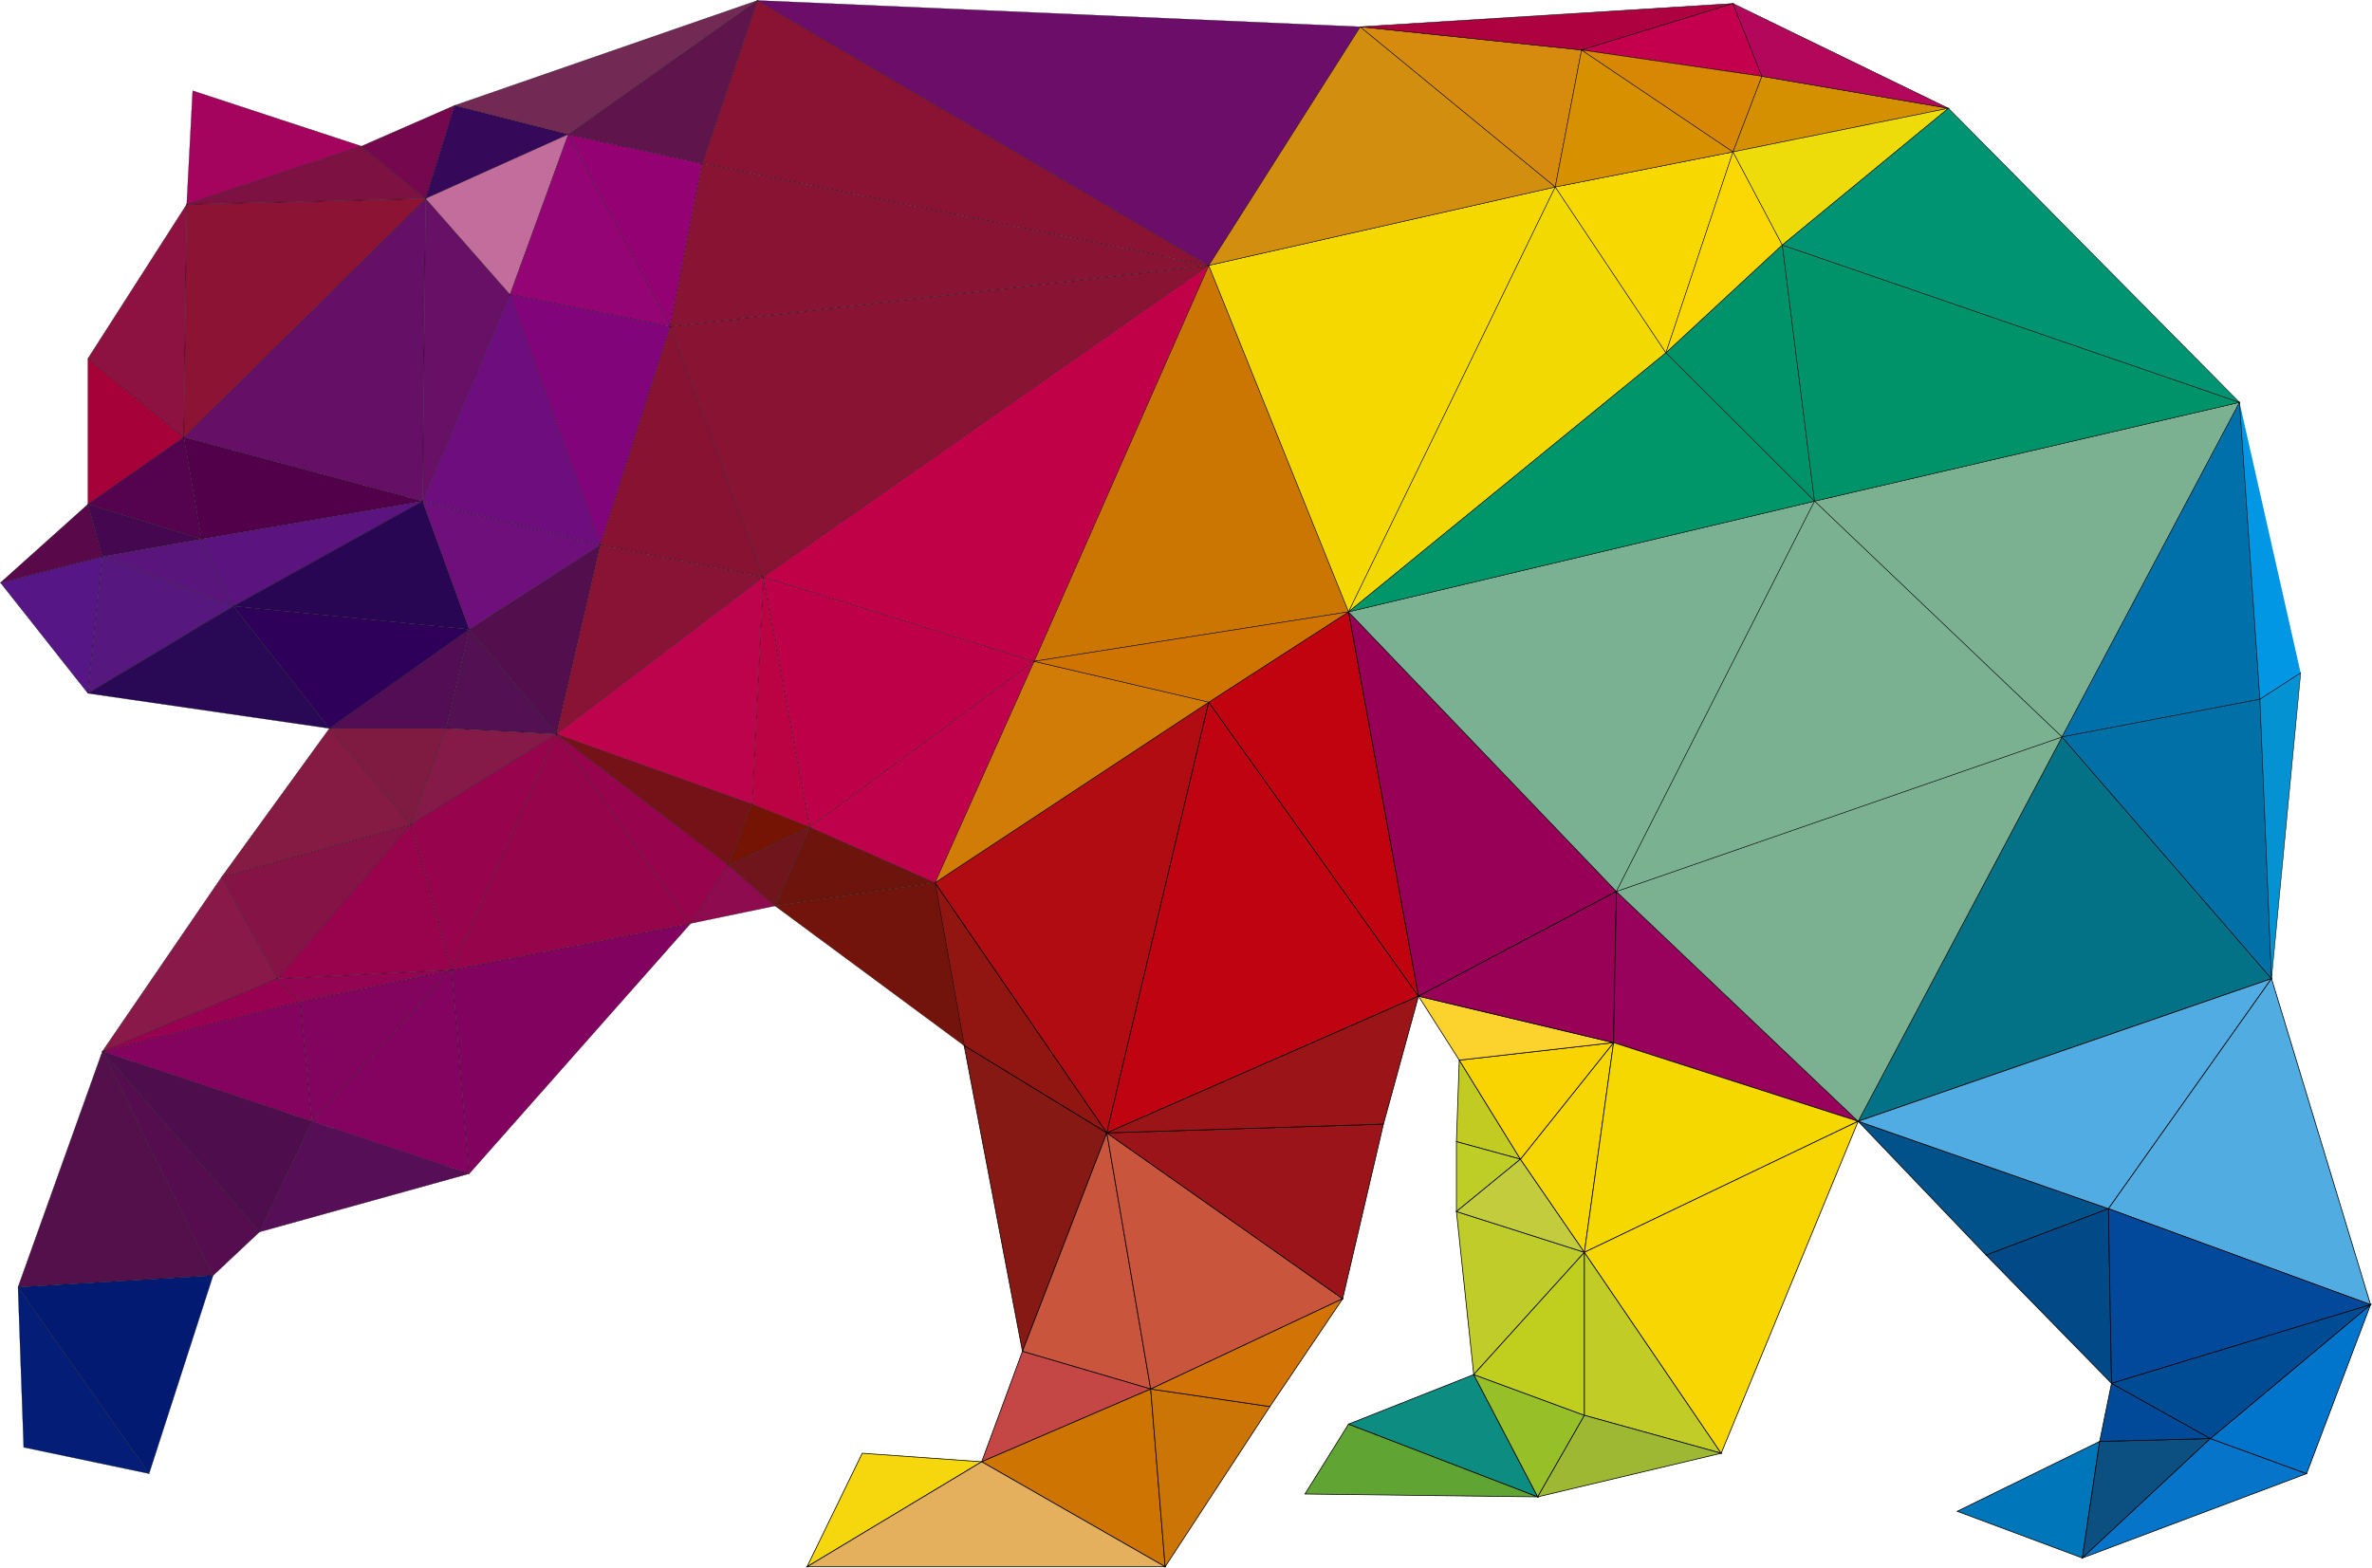 <?xml version="1.0" encoding="utf-8"?>
<!-- Generator: Adobe Illustrator 24.1.0, SVG Export Plug-In . SVG Version: 6.00 Build 0)  -->
<svg version="1.1" baseProfile="tiny" id="图层_1"
	 xmlns="http://www.w3.org/2000/svg" xmlns:xlink="http://www.w3.org/1999/xlink" x="0px" y="0px" viewBox="0 0 1000.8 661.6"
	 xml:space="preserve">
<g>
	<g>
		<polygon fill="#911611" stroke="#000000" stroke-width="0.3" stroke-miterlimit="10" points="394.5,372.5 406.8,441.3 467,478.1 
					"/>
		<polygon fill="#861914" stroke="#000000" stroke-width="0.3" stroke-miterlimit="10" points="406.8,441.3 431.4,570.3 467,478.1 
					"/>
		<polygon fill="#C9553C" stroke="#000000" stroke-width="0.3" stroke-miterlimit="10" points="467,478.1 431.4,570.3 485.5,586.2 
					"/>
		<polygon fill="#C44745" stroke="#000000" stroke-width="0.3" stroke-miterlimit="10" points="431.4,570.3 414.2,616.9 
			485.5,586.2 		"/>
		<polygon fill="#CE7402" stroke="#000000" stroke-width="0.3" stroke-miterlimit="10" points="485.5,586.2 414.2,616.9 
			491.6,661.2 		"/>
		<polygon fill="#B10C12" stroke="#000000" stroke-width="0.3" stroke-miterlimit="10" points="394.5,372.5 467,478.1 510,296.3 		
			"/>
		<polygon fill="#CB7506" stroke="#000000" stroke-width="0.3" stroke-miterlimit="10" points="485.5,586.2 491.6,661.2 
			535.8,593.6 		"/>
		<polygon fill="#C9553C" stroke="#000000" stroke-width="0.3" stroke-miterlimit="10" points="467,478.1 485.5,586.2 566.5,548.1 
					"/>
		<polygon fill="#D27305" stroke="#000000" stroke-width="0.3" stroke-miterlimit="10" points="485.5,586.2 535.8,593.6 
			566.5,548.1 		"/>
		<polygon fill="#F6D70D" stroke="#000000" stroke-width="0.3" stroke-miterlimit="10" points="363.8,613.3 340.5,661.2 
			414.2,616.9 		"/>
		<polygon fill="#E4B05D" stroke="#000000" stroke-width="0.3" stroke-miterlimit="10" points="414.2,616.9 340.5,661.2 
			491.6,661.2 		"/>
		<polygon fill="#9B141A" stroke="#000000" stroke-width="0.3" stroke-miterlimit="10" points="467,478.1 566.5,548.1 583.7,474.4 
					"/>
		<polygon fill="#BF0311" stroke="#000000" stroke-width="0.3" stroke-miterlimit="10" points="510,296.3 467,478.1 598.5,420.4 		
			"/>
		<polygon fill="#9B1418" stroke="#000000" stroke-width="0.3" stroke-miterlimit="10" points="467,478.1 583.7,474.4 598.5,420.4 
					"/>
		<polygon fill="#C1030F" stroke="#000000" stroke-width="0.3" stroke-miterlimit="10" points="569,258.2 510,296.3 598.5,420.4 		
			"/>
		<polygon fill="#C2CB22" stroke="#000000" stroke-width="0.3" stroke-miterlimit="10" points="615.7,447.4 614.5,481.8 
			641.5,489.2 		"/>
		<polygon fill="#BECE26" stroke="#000000" stroke-width="0.3" stroke-miterlimit="10" points="614.5,481.8 614.5,511.3 
			641.5,489.2 		"/>
		<polygon fill="#60A433" stroke="#000000" stroke-width="0.3" stroke-miterlimit="10" points="569,601 550.6,630.5 648.8,631.7 		
			"/>
		<polygon fill="#0D8C81" stroke="#000000" stroke-width="0.3" stroke-miterlimit="10" points="621.8,580.1 569,601 648.8,631.7 		
			"/>
		<polygon fill="#C0CC2A" stroke="#000000" stroke-width="0.3" stroke-miterlimit="10" points="614.5,511.3 621.8,580.1 
			668.5,528.5 		"/>
		<polygon fill="#C3CC3D" stroke="#000000" stroke-width="0.3" stroke-miterlimit="10" points="641.5,489.2 614.5,511.3 
			668.5,528.5 		"/>
		<polygon fill="#97BF28" stroke="#000000" stroke-width="0.3" stroke-miterlimit="10" points="621.8,580.1 648.8,631.7 
			668.5,597.3 		"/>
		<polygon fill="#C0CF1E" stroke="#000000" stroke-width="0.3" stroke-miterlimit="10" points="668.5,528.5 621.8,580.1 
			668.5,597.3 		"/>
		<polygon fill="#F6D703" stroke="#000000" stroke-width="0.3" stroke-miterlimit="10" points="641.5,489.2 668.5,528.5 680.8,440 
					"/>
		<polygon fill="#F9D400" stroke="#000000" stroke-width="0.3" stroke-miterlimit="10" points="615.7,447.4 641.5,489.2 680.8,440 
					"/>
		<polygon fill="#FCD32D" stroke="#000000" stroke-width="0.3" stroke-miterlimit="10" points="598.5,420.4 615.7,447.4 680.8,440 
					"/>
		<polygon fill="#970056" stroke="#000000" stroke-width="0.3" stroke-miterlimit="10" points="569,258.2 598.5,420.4 682,376.2 		
			"/>
		<polygon fill="#990156" stroke="#000000" stroke-width="0.3" stroke-miterlimit="10" points="598.5,420.4 680.8,440 682,376.2 		
			"/>
		<polygon fill="#C1CC26" stroke="#000000" stroke-width="0.3" stroke-miterlimit="10" points="668.5,528.5 668.5,597.3 
			726.2,613.3 		"/>
		<polygon fill="#9EB833" stroke="#000000" stroke-width="0.3" stroke-miterlimit="10" points="668.5,597.3 648.8,631.7 
			726.2,613.3 		"/>
		<polygon fill="#98025C" stroke="#000000" stroke-width="0.3" stroke-miterlimit="10" points="682,376.2 680.8,440 784,473.2 		"/>
		<polygon fill="#F5D800" stroke="#000000" stroke-width="0.3" stroke-miterlimit="10" points="680.8,440 668.5,528.5 784,473.2 		
			"/>
		<polygon fill="#F8D602" stroke="#000000" stroke-width="0.3" stroke-miterlimit="10" points="668.5,528.5 726.2,613.3 784,473.2 
					"/>
		<polygon fill="#0076BA" stroke="#000000" stroke-width="0.3" stroke-miterlimit="10" points="825.8,637.8 878.6,657.5 
			885.9,608.3 		"/>
		<polygon fill="#01528A" stroke="#000000" stroke-width="0.3" stroke-miterlimit="10" points="784,473.2 838,529.7 889.6,510.1 		
			"/>
		<polygon fill="#024987" stroke="#000000" stroke-width="0.3" stroke-miterlimit="10" points="889.6,510.1 838,529.7 890.9,583.8 
					"/>
		<polygon fill="#0C5081" stroke="#000000" stroke-width="0.3" stroke-miterlimit="10" points="885.9,608.3 878.6,657.5 
			932.6,607.1 		"/>
		<polygon fill="#014A99" stroke="#000000" stroke-width="0.3" stroke-miterlimit="10" points="890.9,583.8 885.9,608.3 
			932.6,607.1 		"/>
		<polygon fill="#037286" stroke="#000000" stroke-width="0.3" stroke-miterlimit="10" points="870,311 784,473.2 958.4,413 		"/>
		<polygon fill="#51ACE3" stroke="#000000" stroke-width="0.3" stroke-miterlimit="10" points="784,473.2 889.6,510.1 958.4,413 		
			"/>
		<polygon fill="#0674C9" stroke="#000000" stroke-width="0.3" stroke-miterlimit="10" points="932.6,607.1 878.6,657.5 
			973.2,621.9 		"/>
		<polygon fill="#51ACE1" stroke="#000000" stroke-width="0.3" stroke-miterlimit="10" points="958.4,413 889.6,510.1 1000.2,550.6 
					"/>
		<polygon fill="#0175CC" stroke="#000000" stroke-width="0.3" stroke-miterlimit="10" points="932.6,607.1 973.2,621.9 
			1000.2,550.6 		"/>
		<polygon fill="#02499B" stroke="#000000" stroke-width="0.3" stroke-miterlimit="10" points="889.6,510.1 890.9,583.8 
			1000.2,550.6 		"/>
		<polygon fill="#004C94" stroke="#000000" stroke-width="0.3" stroke-miterlimit="10" points="890.9,583.8 932.6,607.1 
			1000.2,550.6 		"/>
	</g>
	<g>
		<polygon fill="#D17C07" stroke="#000000" stroke-width="0.2" stroke-miterlimit="10" points="436.3,279.1 394.5,372.5 510,296.3 
					"/>
		<polygon fill="#CB7602" stroke="#000000" stroke-width="0.2" stroke-miterlimit="10" points="510,112 436.3,279.1 569,258.2 		"/>
		<polygon fill="#CF7401" stroke="#000000" stroke-width="0.2" stroke-miterlimit="10" points="436.3,279.1 510,296.3 569,258.2 		
			"/>
		<polygon fill="#F5D800" stroke="#000000" stroke-width="0.2" stroke-miterlimit="10" points="510,112 569,258.2 656.2,78.9 		"/>
		<polygon fill="#D28E0F" stroke="#000000" stroke-width="0.2" stroke-miterlimit="10" points="573.9,11.3 510,112 656.2,78.9 		"/>
		<polygon fill="#D68B0E" stroke="#000000" stroke-width="0.2" stroke-miterlimit="10" points="573.9,11.3 656.2,78.9 667.3,21.1 		
			"/>
		<polygon fill="#F2D902" stroke="#000000" stroke-width="0.2" stroke-miterlimit="10" points="656.2,78.9 569,258.2 702.9,148.9 		
			"/>
		<polygon fill="#AE0140" stroke="#000000" stroke-width="0.2" stroke-miterlimit="10" points="573.9,11.3 667.3,21.1 731.2,1.5 		
			"/>
		<polygon fill="#F7D801" stroke="#000000" stroke-width="0.2" stroke-miterlimit="10" points="656.2,78.9 702.9,148.9 731.2,64.1 
					"/>
		<polygon fill="#D79000" stroke="#000000" stroke-width="0.2" stroke-miterlimit="10" points="667.3,21.1 656.2,78.9 731.2,64.1 		
			"/>
		<polygon fill="#C4004E" stroke="#000000" stroke-width="0.2" stroke-miterlimit="10" points="731.2,1.5 667.3,21.1 743.4,32.2 		
			"/>
		<polygon fill="#D88704" stroke="#000000" stroke-width="0.2" stroke-miterlimit="10" points="667.3,21.1 731.2,64.1 743.4,32.2 		
			"/>
		<polygon fill="#FBD804" stroke="#000000" stroke-width="0.2" stroke-miterlimit="10" points="731.2,64.1 702.9,148.9 752,103.4 		
			"/>
		<polygon fill="#009369" stroke="#000000" stroke-width="0.2" stroke-miterlimit="10" points="752,103.4 702.9,148.9 765.6,211.5 
					"/>
		<polygon fill="#7AB192" stroke="#000000" stroke-width="0.2" stroke-miterlimit="10" points="569,258.2 682,376.2 765.6,211.5 		
			"/>
		<polygon fill="#009669" stroke="#000000" stroke-width="0.2" stroke-miterlimit="10" points="702.9,148.9 569,258.2 765.6,211.5 
					"/>
		<polygon fill="#D49001" stroke="#000000" stroke-width="0.2" stroke-miterlimit="10" points="743.4,32.2 731.2,64.1 822.1,45.7 		
			"/>
		<polygon fill="#EDDC0A" stroke="#000000" stroke-width="0.2" stroke-miterlimit="10" points="731.2,64.1 752,103.4 822.1,45.7 		
			"/>
		<polygon fill="#B3075B" stroke="#000000" stroke-width="0.2" stroke-miterlimit="10" points="731.2,1.5 743.4,32.2 822.1,45.7 		
			"/>
		<polygon fill="#7BB191" stroke="#000000" stroke-width="0.2" stroke-miterlimit="10" points="682,376.2 784,473.2 870,311 		"/>
		<polygon fill="#7BB191" stroke="#000000" stroke-width="0.2" stroke-miterlimit="10" points="765.6,211.5 870,311 944.9,169.8 		
			"/>
		<polygon fill="#009369" stroke="#000000" stroke-width="0.2" stroke-miterlimit="10" points="752,103.4 765.6,211.5 944.9,169.8 
					"/>
		<polygon fill="#009472" stroke="#000000" stroke-width="0.2" stroke-miterlimit="10" points="822.1,45.7 752,103.4 944.9,169.8 		
			"/>
		<polygon fill="#0070AA" stroke="#000000" stroke-width="0.2" stroke-miterlimit="10" points="944.9,169.8 870,311 953.5,295.1 		
			"/>
		<polygon fill="#0170A7" stroke="#000000" stroke-width="0.2" stroke-miterlimit="10" points="953.5,295.1 870,311 958.4,413 		"/>
		<polygon fill="#7AB191" stroke="#000000" stroke-width="0.2" stroke-miterlimit="10" points="765.6,211.5 682,376.2 870,311 		"/>
		<polyline fill="#0197E4" stroke="#000000" stroke-width="0.2" stroke-miterlimit="10" points="944.9,169.8 953.5,295.1 970.7,284 
					"/>
		<polygon fill="#0492D2" stroke="#000000" stroke-width="0.2" stroke-miterlimit="10" points="953.5,295.1 958.4,413 970.7,284 		
			"/>
	</g>
	<g>
		<polygon fill="#8E0B4F" stroke="#000000" stroke-width="0.1" stroke-miterlimit="10" points="307.3,365.1 291.4,389.7 327,382.3 
					"/>
		<polygon fill="#751404" stroke="#000000" stroke-width="0.1" stroke-miterlimit="10" points="317.2,339.3 307.3,365.1 
			341.7,349.1 		"/>
		<polygon fill="#BB0343" stroke="#000000" stroke-width="0.1" stroke-miterlimit="10" points="322.1,243.5 317.2,339.3 
			341.7,349.1 		"/>
		<polygon fill="#6D140C" stroke="#000000" stroke-width="0.1" stroke-miterlimit="10" points="341.7,349.1 327,382.3 394.5,372.5 
					"/>
		<polygon fill="#8A1333" stroke="#000000" stroke-width="0.1" stroke-miterlimit="10" points="319.6,0.2 296.3,69 510,112 		"/>
		<polygon fill="#561686" stroke="#000000" stroke-width="0.1" stroke-miterlimit="10" points="0.2,245.9 37.1,292.6 43.2,234.9 		
			"/>
		<polygon fill="#59084A" stroke="#000000" stroke-width="0.1" stroke-miterlimit="10" points="37.1,212.8 0.2,245.9 43.2,234.9 		
			"/>
		<polygon fill="#041D77" stroke="#000000" stroke-width="0.1" stroke-miterlimit="10" points="7.6,543.2 10,610.8 62.9,621.9 		"/>
		<polygon fill="#A60139" stroke="#000000" stroke-width="0.1" stroke-miterlimit="10" points="37.1,151.3 37.1,212.8 77.6,184.5 		
			"/>
		<polygon fill="#8D1241" stroke="#000000" stroke-width="0.1" stroke-miterlimit="10" points="37.1,151.3 77.6,184.5 78.8,86.2 		
			"/>
		<polygon fill="#450750" stroke="#000000" stroke-width="0.1" stroke-miterlimit="10" points="37.1,212.8 43.2,234.9 85,227.5 		
			"/>
		<polygon fill="#55034F" stroke="#000000" stroke-width="0.1" stroke-miterlimit="10" points="77.6,184.5 37.1,212.8 85,227.5 		
			"/>
		<polygon fill="#54104B" stroke="#000000" stroke-width="0.1" stroke-miterlimit="10" points="43.2,443.7 7.6,543.2 89.9,538.3 		
			"/>
		<polygon fill="#021A72" stroke="#000000" stroke-width="0.1" stroke-miterlimit="10" points="7.6,543.2 62.9,621.9 89.9,538.3 		
			"/>
		<polygon fill="#56177F" stroke="#000000" stroke-width="0.1" stroke-miterlimit="10" points="43.2,234.9 37.1,292.6 98.5,255.8 		
			"/>
		<polygon fill="#59157C" stroke="#000000" stroke-width="0.1" stroke-miterlimit="10" points="85,227.5 43.2,234.9 98.5,255.8 		
			"/>
		<polygon fill="#550D4F" stroke="#000000" stroke-width="0.1" stroke-miterlimit="10" points="43.2,443.7 89.9,538.3 109.5,519.9 
					"/>
		<polygon fill="#891949" stroke="#000000" stroke-width="0.1" stroke-miterlimit="10" points="93.6,370 43.2,443.7 116.9,413 		"/>
		<polygon fill="#980051" stroke="#000000" stroke-width="0.1" stroke-miterlimit="10" points="116.9,413 43.2,443.7 126.7,422.8 		
			"/>
		<polygon fill="#4E0D4D" stroke="#000000" stroke-width="0.1" stroke-miterlimit="10" points="43.2,443.7 109.5,519.9 131.6,473.2 
					"/>
		<polygon fill="#84035F" stroke="#000000" stroke-width="0.1" stroke-miterlimit="10" points="126.7,422.8 43.2,443.7 131.6,473.2 
					"/>
		<polygon fill="#290955" stroke="#000000" stroke-width="0.1" stroke-miterlimit="10" points="98.5,255.8 37.1,292.6 139,307.4 		
			"/>
		<polygon fill="#A4045E" stroke="#000000" stroke-width="0.1" stroke-miterlimit="10" points="81.3,38.3 78.8,86.2 152.5,61.7 		
			"/>
		<polygon fill="#851346" stroke="#000000" stroke-width="0.1" stroke-miterlimit="10" points="93.6,370 116.9,413 173.4,347.9 		
			"/>
		<polygon fill="#851B43" stroke="#000000" stroke-width="0.1" stroke-miterlimit="10" points="139,307.4 93.6,370 173.4,347.9 		
			"/>
		<polygon fill="#53004A" stroke="#000000" stroke-width="0.1" stroke-miterlimit="10" points="77.6,184.5 85,227.5 178.3,211.5 		
			"/>
		<polygon fill="#5B137F" stroke="#000000" stroke-width="0.1" stroke-miterlimit="10" points="85,227.5 98.5,255.8 178.3,211.5 		
			"/>
		<polygon fill="#650F66" stroke="#000000" stroke-width="0.1" stroke-miterlimit="10" points="77.6,184.5 178.3,211.5 179.6,83.8 
					"/>
		<polygon fill="#8C1334" stroke="#000000" stroke-width="0.1" stroke-miterlimit="10" points="78.8,86.2 77.6,184.5 179.6,83.8 		
			"/>
		<polygon fill="#7D1142" stroke="#000000" stroke-width="0.1" stroke-miterlimit="10" points="152.5,61.7 78.8,86.2 179.6,83.8 		
			"/>
		<polygon fill="#7F1B41" stroke="#000000" stroke-width="0.1" stroke-miterlimit="10" points="139,307.4 173.4,347.9 188.2,307.4 
					"/>
		<polygon fill="#83045F" stroke="#000000" stroke-width="0.1" stroke-miterlimit="10" points="126.7,422.8 131.6,473.2 
			190.6,409.3 		"/>
		<polygon fill="#930453" stroke="#000000" stroke-width="0.1" stroke-miterlimit="10" points="116.9,413 126.7,422.8 190.6,409.3 
					"/>
		<polygon fill="#99034D" stroke="#000000" stroke-width="0.1" stroke-miterlimit="10" points="173.4,347.9 116.9,413 190.6,409.3 
					"/>
		<polygon fill="#75074E" stroke="#000000" stroke-width="0.1" stroke-miterlimit="10" points="152.5,61.7 179.6,83.8 191.8,44.5 		
			"/>
		<polygon fill="#560E57" stroke="#000000" stroke-width="0.1" stroke-miterlimit="10" points="131.6,473.2 109.5,519.9 198,495.3 
					"/>
		<polygon fill="#840360" stroke="#000000" stroke-width="0.1" stroke-miterlimit="10" points="190.6,409.3 131.6,473.2 198,495.3 
					"/>
		<polygon fill="#530D55" stroke="#000000" stroke-width="0.1" stroke-miterlimit="10" points="139,307.4 188.2,307.4 198,265.6 		
			"/>
		<polygon fill="#2E005A" stroke="#000000" stroke-width="0.1" stroke-miterlimit="10" points="98.5,255.8 139,307.4 198,265.6 		
			"/>
		<polygon fill="#280653" stroke="#000000" stroke-width="0.1" stroke-miterlimit="10" points="178.3,211.5 98.5,255.8 198,265.6 		
			"/>
		<polygon fill="#681066" stroke="#000000" stroke-width="0.1" stroke-miterlimit="10" points="179.6,83.8 178.3,211.5 215.2,124.3 
					"/>
		<polygon fill="#531053" stroke="#000000" stroke-width="0.1" stroke-miterlimit="10" points="198,265.6 188.2,307.4 234.8,309.8 
					"/>
		<polygon fill="#851A48" stroke="#000000" stroke-width="0.1" stroke-miterlimit="10" points="188.2,307.4 173.4,347.9 
			234.8,309.8 		"/>
		<polygon fill="#97034D" stroke="#000000" stroke-width="0.1" stroke-miterlimit="10" points="173.4,347.9 190.6,409.3 
			234.8,309.8 		"/>
		<polygon fill="#350859" stroke="#000000" stroke-width="0.1" stroke-miterlimit="10" points="191.8,44.5 179.6,83.8 239.8,56.7 		
			"/>
		<polygon fill="#C36D9C" stroke="#000000" stroke-width="0.1" stroke-miterlimit="10" points="179.6,83.8 215.2,124.3 239.8,56.7 
					"/>
		<polygon fill="#530E4D" stroke="#000000" stroke-width="0.1" stroke-miterlimit="10" points="198,265.6 234.8,309.8 253.3,230 		
			"/>
		<polygon fill="#6F0F7B" stroke="#000000" stroke-width="0.1" stroke-miterlimit="10" points="178.3,211.5 198,265.6 253.3,230 		
			"/>
		<polygon fill="#6E0D7E" stroke="#000000" stroke-width="0.1" stroke-miterlimit="10" points="215.2,124.3 178.3,211.5 253.3,230 
					"/>
		<polygon fill="#940475" stroke="#000000" stroke-width="0.1" stroke-miterlimit="10" points="239.8,56.7 215.2,124.3 282.8,137.8 
					"/>
		<polygon fill="#81047A" stroke="#000000" stroke-width="0.1" stroke-miterlimit="10" points="215.2,124.3 253.3,230 282.8,137.8 
					"/>
		<polygon fill="#82025F" stroke="#000000" stroke-width="0.1" stroke-miterlimit="10" points="190.6,409.3 198,495.3 291.4,389.7 
					"/>
		<polygon fill="#96044B" stroke="#000000" stroke-width="0.1" stroke-miterlimit="10" points="234.8,309.8 190.6,409.3 
			291.4,389.7 		"/>
		<polygon fill="#940173" stroke="#000000" stroke-width="0.1" stroke-miterlimit="10" points="239.8,56.7 282.8,137.8 296.3,69 		
			"/>
		<polygon fill="#97034D" stroke="#000000" stroke-width="0.1" stroke-miterlimit="10" points="234.8,309.8 291.4,389.7 
			307.3,365.1 		"/>
		<polygon fill="#751217" stroke="#000000" stroke-width="0.1" stroke-miterlimit="10" points="234.8,309.8 307.3,365.1 
			317.2,339.3 		"/>
		<polygon fill="#5F144C" stroke="#000000" stroke-width="0.1" stroke-miterlimit="10" points="239.8,56.7 296.3,69 319.6,0.2 		"/>
		<polygon fill="#722954" stroke="#000000" stroke-width="0.1" stroke-miterlimit="10" points="191.8,44.5 239.8,56.7 319.6,0.2 		
			"/>
		<polygon fill="#881232" stroke="#000000" stroke-width="0.1" stroke-miterlimit="10" points="282.8,137.8 253.3,230 322.1,243.5 
					"/>
		<polygon fill="#891335" stroke="#000000" stroke-width="0.1" stroke-miterlimit="10" points="253.3,230 234.8,309.8 322.1,243.5 
					"/>
		<polygon fill="#BD034C" stroke="#000000" stroke-width="0.1" stroke-miterlimit="10" points="234.8,309.8 317.2,339.3 
			322.1,243.5 		"/>
		<polygon fill="#70151C" stroke="#000000" stroke-width="0.1" stroke-miterlimit="10" points="307.3,365.1 327,382.3 341.7,349.1 
					"/>
		<polygon fill="#72140C" stroke="#000000" stroke-width="0.1" stroke-miterlimit="10" points="394.5,372.5 327,382.3 406.8,441.3 
					"/>
		<polygon fill="#BE0048" stroke="#000000" stroke-width="0.1" stroke-miterlimit="10" points="322.1,243.5 341.7,349.1 
			436.3,279.1 		"/>
		<polygon fill="#BF014B" stroke="#000000" stroke-width="0.1" stroke-miterlimit="10" points="341.7,349.1 394.5,372.5 
			436.3,279.1 		"/>
		<polygon fill="#891333" stroke="#000000" stroke-width="0.1" stroke-miterlimit="10" points="282.8,137.8 322.1,243.5 510,112 		
			"/>
		<polygon fill="#C00147" stroke="#000000" stroke-width="0.1" stroke-miterlimit="10" points="322.1,243.5 436.3,279.1 510,112 		
			"/>
		<polygon fill="#891333" stroke="#000000" stroke-width="0.1" stroke-miterlimit="10" points="296.3,69 282.8,137.8 510,112 		"/>
		<polygon fill="#6C0D69" stroke="#000000" stroke-width="0.1" stroke-miterlimit="10" points="319.6,0.2 510,112 573.9,11.3 		"/>
	</g>
</g>
</svg>
